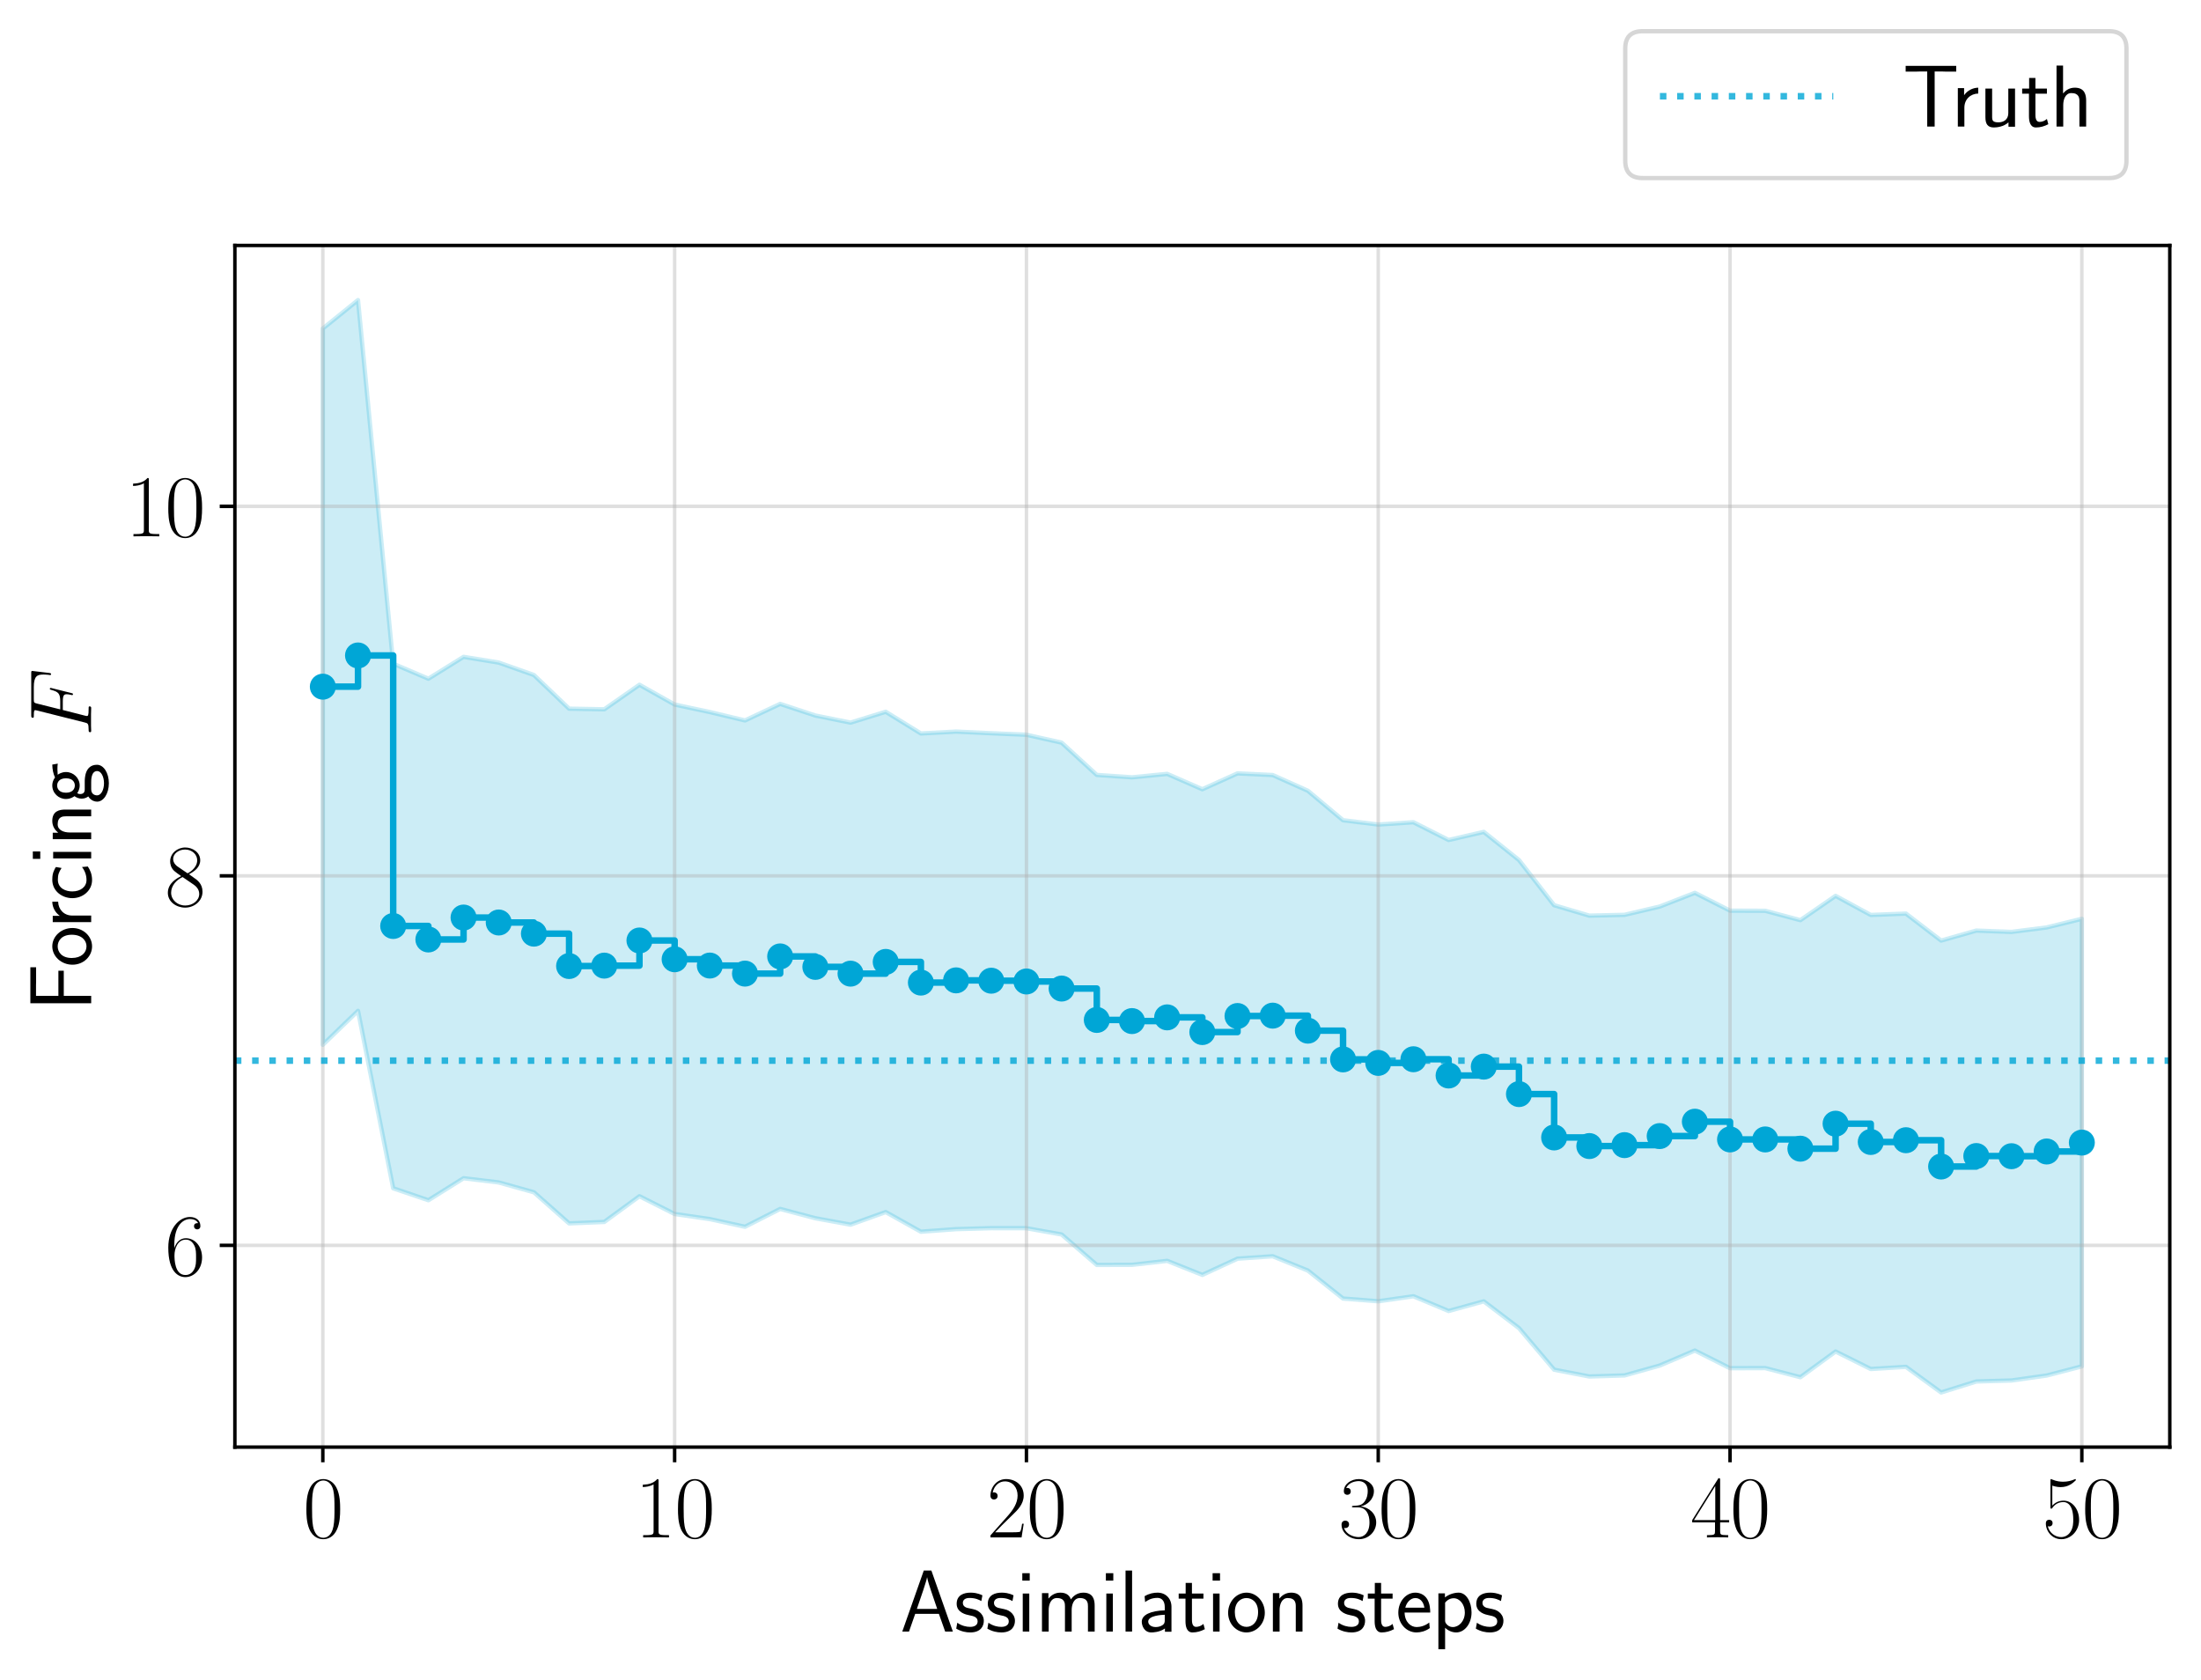 <?xml version="1.0" encoding="utf-8" standalone="no"?>
<!DOCTYPE svg PUBLIC "-//W3C//DTD SVG 1.1//EN"
  "http://www.w3.org/Graphics/SVG/1.1/DTD/svg11.dtd">
<svg xmlns:xlink="http://www.w3.org/1999/xlink" width="507.789pt" height="387.445pt" viewBox="0 0 507.789 387.445" xmlns="http://www.w3.org/2000/svg" version="1.1">
 <defs>
  <style type="text/css">*{stroke-linejoin: round; stroke-linecap: butt}</style>
 </defs>
 <g id="figure_1">
  <g id="patch_1">
   <path d="M 0 387.445 
L 507.789 387.445 
L 507.789 0 
L 0 0 
z
" style="fill: #ffffff"/>
  </g>
  <g id="axes_1">
   <g id="patch_2">
    <path d="M 54.189 333.82 
L 500.589 333.82 
L 500.589 56.62 
L 54.189 56.62 
z
" style="fill: #ffffff"/>
   </g>
   <g id="PolyCollection_1">
    <defs>
     <path id="md2ff928751" d="M 74.48 -311.661 
L 74.48 -146.428 
L 82.596 -154.258 
L 90.712 -113.334 
L 98.829 -110.572 
L 106.945 -115.648 
L 115.062 -114.677 
L 123.178 -112.409 
L 131.294 -105.229 
L 139.411 -105.563 
L 147.527 -111.494 
L 155.643 -107.4 
L 163.76 -106.226 
L 171.876 -104.451 
L 179.992 -108.565 
L 188.109 -106.42 
L 196.225 -104.935 
L 204.342 -107.846 
L 212.458 -103.312 
L 220.574 -103.905 
L 228.691 -104.132 
L 236.807 -104.12 
L 244.923 -102.674 
L 253.04 -95.645 
L 261.156 -95.67 
L 269.272 -96.589 
L 277.389 -93.348 
L 285.505 -97.093 
L 293.622 -97.651 
L 301.738 -94.349 
L 309.854 -87.894 
L 317.971 -87.266 
L 326.087 -88.421 
L 334.203 -85.019 
L 342.32 -87.251 
L 350.436 -81.071 
L 358.552 -71.482 
L 366.669 -69.913 
L 374.785 -70.156 
L 382.902 -72.432 
L 391.018 -75.896 
L 399.134 -71.824 
L 407.251 -71.852 
L 415.367 -69.746 
L 423.483 -75.673 
L 431.6 -71.642 
L 439.716 -72.138 
L 447.832 -66.225 
L 455.949 -68.761 
L 464.065 -68.992 
L 472.182 -70.134 
L 480.298 -72.251 
L 480.298 -175.492 
L 480.298 -175.492 
L 472.182 -173.502 
L 464.065 -172.468 
L 455.949 -172.777 
L 447.832 -170.474 
L 439.716 -176.701 
L 431.6 -176.383 
L 423.483 -180.787 
L 415.367 -175.184 
L 407.251 -177.343 
L 399.134 -177.375 
L 391.018 -181.485 
L 382.902 -178.316 
L 374.785 -176.412 
L 366.669 -176.226 
L 358.552 -178.632 
L 350.436 -189.052 
L 342.32 -195.544 
L 334.203 -193.674 
L 326.087 -197.771 
L 317.971 -197.24 
L 309.854 -198.232 
L 301.738 -205.031 
L 293.622 -208.661 
L 285.505 -209.048 
L 277.389 -205.386 
L 269.272 -208.928 
L 261.156 -208.131 
L 253.04 -208.685 
L 244.923 -216.133 
L 236.807 -217.952 
L 228.691 -218.3 
L 220.574 -218.68 
L 212.458 -218.248 
L 204.342 -223.254 
L 196.225 -220.753 
L 188.109 -222.39 
L 179.992 -225.071 
L 171.876 -221.255 
L 163.76 -223.192 
L 155.643 -224.921 
L 147.527 -229.486 
L 139.411 -223.823 
L 131.294 -223.972 
L 123.178 -231.735 
L 115.062 -234.604 
L 106.945 -235.923 
L 98.829 -230.881 
L 90.712 -234.341 
L 82.596 -318.225 
L 74.48 -311.661 
z
" style="stroke: #00a6d6; stroke-opacity: 0.2"/>
    </defs>
    <g clip-path="url(#p786feaf100)">
     <use xlink:href="#md2ff928751" x="0" y="387.445" style="fill: #00a6d6; fill-opacity: 0.2; stroke: #00a6d6; stroke-opacity: 0.2"/>
    </g>
   </g>
   <g id="matplotlib.axis_1">
    <g id="xtick_1">
     <g id="line2d_1">
      <path d="M 74.48 333.82 
L 74.48 56.62 
" clip-path="url(#p786feaf100)" style="fill: none; stroke: #b0b0b0; stroke-opacity: 0.4; stroke-width: 0.8; stroke-linecap: square"/>
     </g>
     <g id="line2d_2">
      <defs>
       <path id="me4caba9365" d="M 0 0 
L 0 3.5 
" style="stroke: #000000; stroke-width: 0.8"/>
      </defs>
      <g>
       <use xlink:href="#me4caba9365" x="74.48" y="333.82" style="stroke: #000000; stroke-width: 0.8"/>
      </g>
     </g>
     <g id="text_1">
      <!-- $\mathdefault{0}$ -->
      <g transform="translate(69.911 354.657) scale(0.2 -0.2)">
       <defs>
        <path id="CMR17-30" d="M 2688 2038 
C 2688 2430 2682 3099 2413 3613 
C 2176 4063 1798 4224 1466 4224 
C 1158 4224 768 4082 525 3620 
C 269 3137 243 2539 243 2038 
C 243 1671 250 1112 448 623 
C 723 -39 1216 -128 1466 -128 
C 1760 -128 2208 -7 2470 604 
C 2662 1048 2688 1568 2688 2038 
z
M 1466 -26 
C 1056 -26 813 328 723 816 
C 653 1196 653 1749 653 2109 
C 653 2604 653 3015 736 3407 
C 858 3954 1216 4121 1466 4121 
C 1728 4121 2067 3947 2189 3420 
C 2272 3054 2278 2623 2278 2109 
C 2278 1691 2278 1176 2202 797 
C 2067 96 1690 -26 1466 -26 
z
" transform="scale(0.016)"/>
       </defs>
       <use xlink:href="#CMR17-30" transform="scale(0.996)"/>
      </g>
     </g>
    </g>
    <g id="xtick_2">
     <g id="line2d_3">
      <path d="M 155.643 333.82 
L 155.643 56.62 
" clip-path="url(#p786feaf100)" style="fill: none; stroke: #b0b0b0; stroke-opacity: 0.4; stroke-width: 0.8; stroke-linecap: square"/>
     </g>
     <g id="line2d_4">
      <g>
       <use xlink:href="#me4caba9365" x="155.643" y="333.82" style="stroke: #000000; stroke-width: 0.8"/>
      </g>
     </g>
     <g id="text_2">
      <!-- $\mathdefault{10}$ -->
      <g transform="translate(146.505 354.657) scale(0.2 -0.2)">
       <defs>
        <path id="CMR17-31" d="M 1702 4083 
C 1702 4217 1696 4224 1606 4224 
C 1357 3927 979 3833 621 3820 
C 602 3820 570 3820 563 3808 
C 557 3795 557 3782 557 3648 
C 755 3648 1088 3686 1344 3839 
L 1344 467 
C 1344 243 1331 166 781 166 
L 589 166 
L 589 0 
C 896 6 1216 12 1523 12 
C 1830 12 2150 6 2458 0 
L 2458 166 
L 2266 166 
C 1715 166 1702 236 1702 467 
L 1702 4083 
z
" transform="scale(0.016)"/>
       </defs>
       <use xlink:href="#CMR17-31" transform="scale(0.996)"/>
       <use xlink:href="#CMR17-30" transform="translate(45.69 0) scale(0.996)"/>
      </g>
     </g>
    </g>
    <g id="xtick_3">
     <g id="line2d_5">
      <path d="M 236.807 333.82 
L 236.807 56.62 
" clip-path="url(#p786feaf100)" style="fill: none; stroke: #b0b0b0; stroke-opacity: 0.4; stroke-width: 0.8; stroke-linecap: square"/>
     </g>
     <g id="line2d_6">
      <g>
       <use xlink:href="#me4caba9365" x="236.807" y="333.82" style="stroke: #000000; stroke-width: 0.8"/>
      </g>
     </g>
     <g id="text_3">
      <!-- $\mathdefault{20}$ -->
      <g transform="translate(227.669 354.657) scale(0.2 -0.2)">
       <defs>
        <path id="CMR17-32" d="M 2669 990 
L 2554 990 
C 2490 537 2438 460 2413 422 
C 2381 371 1920 371 1830 371 
L 602 371 
C 832 620 1280 1073 1824 1596 
C 2214 1966 2669 2400 2669 3033 
C 2669 3788 2067 4224 1395 4224 
C 691 4224 262 3603 262 3027 
C 262 2777 448 2745 525 2745 
C 589 2745 781 2783 781 3007 
C 781 3206 614 3264 525 3264 
C 486 3264 448 3257 422 3244 
C 544 3788 915 4057 1306 4057 
C 1862 4057 2227 3616 2227 3033 
C 2227 2477 1901 1998 1536 1583 
L 262 147 
L 262 0 
L 2515 0 
L 2669 990 
z
" transform="scale(0.016)"/>
       </defs>
       <use xlink:href="#CMR17-32" transform="scale(0.996)"/>
       <use xlink:href="#CMR17-30" transform="translate(45.69 0) scale(0.996)"/>
      </g>
     </g>
    </g>
    <g id="xtick_4">
     <g id="line2d_7">
      <path d="M 317.971 333.82 
L 317.971 56.62 
" clip-path="url(#p786feaf100)" style="fill: none; stroke: #b0b0b0; stroke-opacity: 0.4; stroke-width: 0.8; stroke-linecap: square"/>
     </g>
     <g id="line2d_8">
      <g>
       <use xlink:href="#me4caba9365" x="317.971" y="333.82" style="stroke: #000000; stroke-width: 0.8"/>
      </g>
     </g>
     <g id="text_4">
      <!-- $\mathdefault{30}$ -->
      <g transform="translate(308.833 354.657) scale(0.2 -0.2)">
       <defs>
        <path id="CMR17-33" d="M 1414 2176 
C 1984 2176 2234 1673 2234 1094 
C 2234 322 1824 25 1453 25 
C 1114 25 563 193 390 691 
C 422 678 454 678 486 678 
C 640 678 755 780 755 947 
C 755 1132 614 1216 486 1216 
C 378 1216 211 1164 211 927 
C 211 335 787 -128 1466 -128 
C 2176 -128 2720 432 2720 1087 
C 2720 1718 2208 2176 1600 2246 
C 2086 2347 2554 2776 2554 3353 
C 2554 3856 2048 4224 1472 4224 
C 890 4224 378 3862 378 3347 
C 378 3123 544 3084 627 3084 
C 762 3084 877 3167 877 3334 
C 877 3500 762 3584 627 3584 
C 602 3584 570 3584 544 3571 
C 730 3999 1235 4076 1459 4076 
C 1683 4076 2106 3966 2106 3347 
C 2106 3167 2080 2851 1862 2574 
C 1670 2329 1453 2316 1242 2297 
C 1210 2297 1062 2284 1037 2284 
C 992 2278 966 2272 966 2227 
C 966 2182 973 2176 1101 2176 
L 1414 2176 
z
" transform="scale(0.016)"/>
       </defs>
       <use xlink:href="#CMR17-33" transform="scale(0.996)"/>
       <use xlink:href="#CMR17-30" transform="translate(45.69 0) scale(0.996)"/>
      </g>
     </g>
    </g>
    <g id="xtick_5">
     <g id="line2d_9">
      <path d="M 399.134 333.82 
L 399.134 56.62 
" clip-path="url(#p786feaf100)" style="fill: none; stroke: #b0b0b0; stroke-opacity: 0.4; stroke-width: 0.8; stroke-linecap: square"/>
     </g>
     <g id="line2d_10">
      <g>
       <use xlink:href="#me4caba9365" x="399.134" y="333.82" style="stroke: #000000; stroke-width: 0.8"/>
      </g>
     </g>
     <g id="text_5">
      <!-- $\mathdefault{40}$ -->
      <g transform="translate(389.996 354.657) scale(0.2 -0.2)">
       <defs>
        <path id="CMR17-34" d="M 2150 4147 
C 2150 4281 2144 4288 2029 4288 
L 128 1254 
L 128 1088 
L 1779 1088 
L 1779 460 
C 1779 230 1766 166 1318 166 
L 1197 166 
L 1197 0 
C 1402 12 1747 12 1965 12 
C 2182 12 2528 12 2733 0 
L 2733 166 
L 2611 166 
C 2163 166 2150 230 2150 460 
L 2150 1088 
L 2803 1088 
L 2803 1254 
L 2150 1254 
L 2150 4147 
z
M 1798 3723 
L 1798 1254 
L 256 1254 
L 1798 3723 
z
" transform="scale(0.016)"/>
       </defs>
       <use xlink:href="#CMR17-34" transform="scale(0.996)"/>
       <use xlink:href="#CMR17-30" transform="translate(45.69 0) scale(0.996)"/>
      </g>
     </g>
    </g>
    <g id="xtick_6">
     <g id="line2d_11">
      <path d="M 480.298 333.82 
L 480.298 56.62 
" clip-path="url(#p786feaf100)" style="fill: none; stroke: #b0b0b0; stroke-opacity: 0.4; stroke-width: 0.8; stroke-linecap: square"/>
     </g>
     <g id="line2d_12">
      <g>
       <use xlink:href="#me4caba9365" x="480.298" y="333.82" style="stroke: #000000; stroke-width: 0.8"/>
      </g>
     </g>
     <g id="text_6">
      <!-- $\mathdefault{50}$ -->
      <g transform="translate(471.16 354.657) scale(0.2 -0.2)">
       <defs>
        <path id="CMR17-35" d="M 730 3750 
C 794 3724 1056 3641 1325 3641 
C 1920 3641 2246 3961 2432 4140 
C 2432 4191 2432 4224 2394 4224 
C 2387 4224 2374 4224 2323 4198 
C 2099 4102 1837 4032 1517 4032 
C 1325 4032 1037 4055 723 4191 
C 653 4224 640 4224 634 4224 
C 602 4224 595 4217 595 4090 
L 595 2231 
C 595 2113 595 2080 659 2080 
C 691 2080 704 2093 736 2139 
C 941 2435 1222 2560 1542 2560 
C 1766 2560 2246 2415 2246 1293 
C 2246 1087 2246 716 2054 422 
C 1894 159 1645 25 1370 25 
C 947 25 518 319 403 812 
C 429 806 480 793 506 793 
C 589 793 749 838 749 1036 
C 749 1209 627 1280 506 1280 
C 358 1280 262 1190 262 1011 
C 262 454 704 -128 1382 -128 
C 2042 -128 2669 441 2669 1267 
C 2669 2054 2170 2662 1549 2662 
C 1222 2662 947 2540 730 2304 
L 730 3750 
z
" transform="scale(0.016)"/>
       </defs>
       <use xlink:href="#CMR17-35" transform="scale(0.996)"/>
       <use xlink:href="#CMR17-30" transform="translate(45.69 0) scale(0.996)"/>
      </g>
     </g>
    </g>
    <g id="text_7">
     <!-- Assimilation steps -->
     <g transform="translate(207.636 376.369) scale(0.2 -0.2)">
      <defs>
       <path id="CMSS17-41" d="M 2272 4416 
L 1722 4416 
L 166 0 
L 653 0 
L 1101 1280 
L 2816 1280 
L 3270 0 
L 3827 0 
L 2272 4416 
z
M 2694 1638 
L 1222 1638 
C 1530 2530 1914 3638 1958 3924 
L 1965 3924 
C 2010 3663 2138 3281 2246 2956 
L 2694 1638 
z
" transform="scale(0.016)"/>
       <path id="CMSS17-73" d="M 2061 2623 
C 1683 2803 1389 2816 1197 2816 
C 742 2816 198 2655 198 2009 
C 198 1363 902 1222 1094 1183 
C 1389 1126 1715 1062 1715 742 
C 1715 339 1254 339 1171 339 
C 915 339 563 409 243 639 
L 166 211 
C 531 0 883 -64 1178 -64 
C 1965 -64 2163 416 2163 780 
C 2163 1094 1984 1305 1862 1401 
C 1651 1567 1574 1587 1050 1695 
C 960 1708 646 1779 646 2067 
C 646 2431 1050 2431 1139 2431 
C 1555 2431 1811 2303 1984 2207 
L 2061 2623 
z
" transform="scale(0.016)"/>
       <path id="CMSS17-69" d="M 979 4224 
L 442 4224 
L 442 3686 
L 979 3686 
L 979 4224 
z
M 947 2752 
L 474 2752 
L 474 0 
L 947 0 
L 947 2752 
z
" transform="scale(0.016)"/>
       <path id="CMSS17-6d" d="M 4288 1878 
C 4288 2309 4179 2816 3462 2816 
C 2982 2816 2694 2515 2566 2328 
C 2451 2668 2182 2816 1798 2816 
C 1363 2816 1088 2566 941 2386 
L 941 2783 
L 474 2783 
L 474 0 
L 960 0 
L 960 1556 
C 960 1936 1101 2425 1555 2425 
C 2138 2425 2138 2013 2138 1826 
L 2138 0 
L 2624 0 
L 2624 1556 
C 2624 1936 2765 2425 3219 2425 
C 3802 2425 3802 2013 3802 1826 
L 3802 0 
L 4288 0 
L 4288 1878 
z
" transform="scale(0.016)"/>
       <path id="CMSS17-6c" d="M 947 4416 
L 474 4416 
L 474 0 
L 947 0 
L 947 4416 
z
" transform="scale(0.016)"/>
       <path id="CMSS17-61" d="M 2406 1789 
C 2406 2399 1978 2816 1402 2816 
C 1120 2816 813 2764 461 2559 
L 499 2133 
C 659 2250 934 2438 1395 2438 
C 1722 2438 1920 2185 1920 1782 
L 1920 1536 
C 896 1504 256 1209 256 711 
C 256 452 416 -64 947 -64 
C 1043 -64 1562 -52 1933 224 
L 1933 -13 
L 2406 -13 
L 2406 1789 
z
M 1920 824 
C 1920 711 1920 559 1728 446 
C 1562 339 1350 326 1261 326 
C 941 326 723 503 723 723 
C 723 1165 1722 1209 1920 1216 
L 1920 824 
z
" transform="scale(0.016)"/>
       <path id="CMSS17-74" d="M 1069 2380 
L 1901 2380 
L 1901 2752 
L 1069 2752 
L 1069 3520 
L 614 3520 
L 614 2752 
L 109 2752 
L 109 2380 
L 602 2380 
L 602 751 
C 602 384 685 -64 1107 -64 
C 1427 -64 1722 25 2003 172 
L 1901 551 
C 1747 416 1562 339 1363 339 
C 1082 339 1069 699 1069 860 
L 1069 2380 
z
" transform="scale(0.016)"/>
       <path id="CMSS17-6f" d="M 2829 1356 
C 2829 2175 2221 2816 1504 2816 
C 768 2816 173 2156 173 1356 
C 173 544 787 -64 1498 -64 
C 2227 -64 2829 563 2829 1356 
z
M 1504 339 
C 1050 339 659 710 659 1407 
C 659 2150 1114 2425 1498 2425 
C 1914 2425 2342 2124 2342 1407 
C 2342 684 1926 339 1504 339 
z
" transform="scale(0.016)"/>
       <path id="CMSS17-6e" d="M 2618 1878 
C 2618 2283 2522 2816 1798 2816 
C 1389 2816 1120 2604 941 2386 
L 941 2783 
L 474 2783 
L 474 0 
L 960 0 
L 960 1556 
C 960 1962 1114 2425 1549 2425 
C 2112 2425 2131 2045 2131 1826 
L 2131 0 
L 2618 0 
L 2618 1878 
z
" transform="scale(0.016)"/>
       <path id="CMSS17-65" d="M 2502 1375 
C 2502 1587 2490 2001 2285 2347 
C 2061 2713 1696 2816 1421 2816 
C 755 2816 192 2184 192 1363 
C 192 579 774 -64 1510 -64 
C 1798 -64 2150 19 2470 249 
C 2470 275 2458 414 2451 421 
C 2451 433 2432 629 2432 655 
C 2125 408 1773 326 1517 326 
C 1107 326 666 667 646 1375 
L 2502 1375 
z
M 698 1728 
C 781 2086 1062 2425 1421 2425 
C 1517 2425 1965 2412 2080 1728 
L 698 1728 
z
" transform="scale(0.016)"/>
       <path id="CMSS17-70" d="M 966 275 
C 1178 70 1466 -64 1773 -64 
C 2368 -64 2880 553 2880 1382 
C 2880 2147 2496 2816 1946 2816 
C 1626 2816 1242 2700 954 2470 
L 954 2764 
L 480 2764 
L 480 -1280 
L 966 -1280 
L 966 275 
z
M 966 2088 
C 1018 2166 1235 2412 1587 2412 
C 2035 2412 2394 1946 2394 1382 
C 2394 741 1958 326 1530 326 
C 1402 326 1267 358 1139 468 
C 966 624 966 721 966 812 
L 966 2088 
z
" transform="scale(0.016)"/>
      </defs>
      <use xlink:href="#CMSS17-41" transform="scale(0.996)"/>
      <use xlink:href="#CMSS17-73" transform="translate(62.218 0) scale(0.996)"/>
      <use xlink:href="#CMSS17-73" transform="translate(98.131 0) scale(0.996)"/>
      <use xlink:href="#CMSS17-69" transform="translate(134.045 0) scale(0.996)"/>
      <use xlink:href="#CMSS17-6d" transform="translate(156.226 0) scale(0.996)"/>
      <use xlink:href="#CMSS17-69" transform="translate(230.455 0) scale(0.996)"/>
      <use xlink:href="#CMSS17-6c" transform="translate(252.636 0) scale(0.996)"/>
      <use xlink:href="#CMSS17-61" transform="translate(274.816 0) scale(0.996)"/>
      <use xlink:href="#CMSS17-74" transform="translate(319.738 0) scale(0.996)"/>
      <use xlink:href="#CMSS17-69" transform="translate(353.57 0) scale(0.996)"/>
      <use xlink:href="#CMSS17-6f" transform="translate(375.751 0) scale(0.996)"/>
      <use xlink:href="#CMSS17-6e" transform="translate(422.594 0) scale(0.996)"/>
      <use xlink:href="#CMSS17-73" transform="translate(502.028 0) scale(0.996)"/>
      <use xlink:href="#CMSS17-74" transform="translate(537.942 0) scale(0.996)"/>
      <use xlink:href="#CMSS17-65" transform="translate(571.773 0) scale(0.996)"/>
      <use xlink:href="#CMSS17-70" transform="translate(613.412 0) scale(0.996)"/>
      <use xlink:href="#CMSS17-73" transform="translate(661.617 0) scale(0.996)"/>
     </g>
    </g>
   </g>
   <g id="matplotlib.axis_2">
    <g id="ytick_1">
     <g id="line2d_13">
      <path d="M 54.189 287.282 
L 500.589 287.282 
" clip-path="url(#p786feaf100)" style="fill: none; stroke: #b0b0b0; stroke-opacity: 0.4; stroke-width: 0.8; stroke-linecap: square"/>
     </g>
     <g id="line2d_14">
      <defs>
       <path id="mb8478ca275" d="M 0 0 
L -3.5 0 
" style="stroke: #000000; stroke-width: 0.8"/>
      </defs>
      <g>
       <use xlink:href="#mb8478ca275" x="54.189" y="287.282" style="stroke: #000000; stroke-width: 0.8"/>
      </g>
     </g>
     <g id="text_8">
      <!-- $\mathdefault{6}$ -->
      <g transform="translate(38.051 294.201) scale(0.2 -0.2)">
       <defs>
        <path id="CMR17-36" d="M 678 2198 
C 678 3712 1395 4076 1811 4076 
C 1946 4076 2272 4049 2400 3782 
C 2298 3782 2106 3782 2106 3558 
C 2106 3385 2246 3328 2336 3328 
C 2394 3328 2566 3353 2566 3571 
C 2566 3987 2246 4224 1805 4224 
C 1043 4224 243 3411 243 2011 
C 243 257 966 -128 1478 -128 
C 2099 -128 2688 431 2688 1295 
C 2688 2101 2170 2688 1517 2688 
C 1126 2688 838 2430 678 1979 
L 678 2198 
z
M 1478 25 
C 691 25 691 1212 691 1450 
C 691 1914 909 2585 1504 2585 
C 1613 2585 1926 2585 2138 2140 
C 2253 1889 2253 1624 2253 1302 
C 2253 954 2253 696 2118 438 
C 1978 173 1773 25 1478 25 
z
" transform="scale(0.016)"/>
       </defs>
       <use xlink:href="#CMR17-36" transform="scale(0.996)"/>
      </g>
     </g>
    </g>
    <g id="ytick_2">
     <g id="line2d_15">
      <path d="M 54.189 202.044 
L 500.589 202.044 
" clip-path="url(#p786feaf100)" style="fill: none; stroke: #b0b0b0; stroke-opacity: 0.4; stroke-width: 0.8; stroke-linecap: square"/>
     </g>
     <g id="line2d_16">
      <g>
       <use xlink:href="#mb8478ca275" x="54.189" y="202.044" style="stroke: #000000; stroke-width: 0.8"/>
      </g>
     </g>
     <g id="text_9">
      <!-- $\mathdefault{8}$ -->
      <g transform="translate(38.051 208.962) scale(0.2 -0.2)">
       <defs>
        <path id="CMR17-38" d="M 1741 2289 
C 2144 2494 2554 2803 2554 3298 
C 2554 3884 1990 4224 1472 4224 
C 890 4224 378 3800 378 3215 
C 378 3054 416 2777 666 2533 
C 730 2469 998 2276 1171 2154 
C 883 2006 211 1652 211 945 
C 211 282 838 -128 1459 -128 
C 2144 -128 2720 366 2720 1022 
C 2720 1607 2330 1877 2074 2051 
L 1741 2289 
z
M 902 2855 
C 851 2887 595 3086 595 3388 
C 595 3781 998 4076 1459 4076 
C 1965 4076 2336 3716 2336 3298 
C 2336 2700 1670 2359 1638 2359 
C 1632 2359 1626 2359 1574 2398 
L 902 2855 
z
M 2080 1536 
C 2176 1466 2483 1253 2483 861 
C 2483 385 2010 25 1472 25 
C 890 25 448 443 448 951 
C 448 1459 838 1884 1280 2083 
L 2080 1536 
z
" transform="scale(0.016)"/>
       </defs>
       <use xlink:href="#CMR17-38" transform="scale(0.996)"/>
      </g>
     </g>
    </g>
    <g id="ytick_3">
     <g id="line2d_17">
      <path d="M 54.189 116.805 
L 500.589 116.805 
" clip-path="url(#p786feaf100)" style="fill: none; stroke: #b0b0b0; stroke-opacity: 0.4; stroke-width: 0.8; stroke-linecap: square"/>
     </g>
     <g id="line2d_18">
      <g>
       <use xlink:href="#mb8478ca275" x="54.189" y="116.805" style="stroke: #000000; stroke-width: 0.8"/>
      </g>
     </g>
     <g id="text_10">
      <!-- $\mathdefault{10}$ -->
      <g transform="translate(28.913 123.724) scale(0.2 -0.2)">
       <use xlink:href="#CMR17-31" transform="scale(0.996)"/>
       <use xlink:href="#CMR17-30" transform="translate(45.69 0) scale(0.996)"/>
      </g>
     </g>
    </g>
    <g id="text_11">
     <!-- Forcing $F$ -->
     <g transform="translate(21.037 233.228) rotate(-90) scale(0.2 -0.2)">
      <defs>
       <path id="CMSS17-46" d="M 2918 1984 
L 2918 2374 
L 1101 2374 
L 1101 3993 
L 1882 3993 
C 1958 3993 2035 3987 2112 3987 
L 3168 3987 
L 3168 4403 
L 563 4403 
L 563 0 
L 1101 0 
L 1101 1984 
L 2918 1984 
z
" transform="scale(0.016)"/>
       <path id="CMSS17-72" d="M 954 1369 
C 954 1974 1395 2379 1958 2392 
L 1958 2816 
C 1549 2809 1165 2604 934 2270 
L 934 2783 
L 480 2783 
L 480 0 
L 954 0 
L 954 1369 
z
" transform="scale(0.016)"/>
       <path id="CMSS17-63" d="M 2464 2540 
C 2464 2585 2170 2713 2093 2739 
C 1882 2816 1613 2816 1542 2816 
C 710 2816 211 2092 211 1363 
C 211 595 768 -64 1517 -64 
C 1946 -64 2253 76 2502 243 
L 2464 665 
C 2189 454 1869 339 1523 339 
C 1024 339 698 774 698 1369 
C 698 1830 909 2412 1549 2412 
C 1901 2412 2099 2342 2394 2143 
L 2464 2540 
z
" transform="scale(0.016)"/>
       <path id="CMSS17-67" d="M 2848 2816 
C 2483 2809 2170 2739 1914 2617 
C 1702 2783 1485 2816 1338 2816 
C 781 2816 358 2356 358 1824 
C 358 1481 550 1222 563 1209 
C 448 1049 384 876 384 684 
C 384 460 474 300 544 211 
C 211 6 166 -308 166 -429 
C 166 -896 749 -1280 1498 -1280 
C 2253 -1280 2835 -896 2835 -423 
C 2835 460 1856 467 1587 467 
L 1069 467 
C 973 467 717 467 717 793 
C 717 921 774 1004 781 1011 
C 877 940 1075 832 1338 832 
C 1869 832 2310 1279 2310 1824 
C 2310 2128 2170 2349 2112 2425 
L 2131 2425 
C 2150 2425 2419 2444 2515 2444 
C 2720 2444 2739 2438 2918 2419 
L 2848 2816 
z
M 1338 1184 
C 1120 1184 813 1317 813 1824 
C 813 2375 1165 2463 1331 2463 
C 1549 2463 1856 2330 1856 1824 
C 1856 1272 1504 1184 1338 1184 
z
M 1581 0 
C 1734 0 2381 0 2381 -436 
C 2381 -711 1984 -928 1504 -928 
C 1018 -928 621 -717 621 -429 
C 621 -397 621 0 1062 0 
L 1581 0 
z
" transform="scale(0.016)"/>
       <path id="CMMI12-46" d="M 1901 2054 
L 2515 2054 
C 3002 2054 3040 1947 3040 1764 
C 3040 1683 3027 1595 2995 1456 
C 2982 1431 2976 1399 2976 1387 
C 2976 1343 3002 1318 3046 1318 
C 3098 1318 3104 1343 3130 1444 
L 3501 2929 
C 3501 2955 3482 2993 3437 2993 
C 3379 2993 3373 2968 3347 2858 
C 3213 2375 3085 2240 2528 2240 
L 1946 2240 
L 2362 3908 
C 2419 4134 2432 4153 2694 4153 
L 3552 4153 
C 4352 4153 4467 3915 4467 3457 
C 4467 3419 4467 3277 4448 3109 
C 4442 3084 4429 3000 4429 2974 
C 4429 2922 4461 2903 4499 2903 
C 4544 2903 4570 2929 4582 3045 
L 4717 4172 
C 4717 4191 4730 4255 4730 4268 
C 4730 4339 4672 4339 4557 4339 
L 1523 4339 
C 1402 4339 1338 4339 1338 4223 
C 1338 4153 1382 4153 1491 4153 
C 1888 4153 1888 4108 1888 4037 
C 1888 4005 1882 3979 1862 3908 
L 998 468 
C 941 248 928 185 480 185 
C 358 185 294 185 294 70 
C 294 0 352 0 390 0 
C 512 0 640 12 762 12 
L 1594 12 
C 1734 12 1888 0 2029 0 
C 2086 0 2163 0 2163 115 
C 2163 185 2125 185 1984 185 
C 1478 185 1466 229 1466 324 
C 1466 355 1478 405 1491 449 
L 1901 2054 
z
" transform="scale(0.016)"/>
      </defs>
      <use xlink:href="#CMSS17-46" transform="scale(0.996)"/>
      <use xlink:href="#CMSS17-6f" transform="translate(50.687 0) scale(0.996)"/>
      <use xlink:href="#CMSS17-72" transform="translate(94.928 0) scale(0.996)"/>
      <use xlink:href="#CMSS17-63" transform="translate(126.838 0) scale(0.996)"/>
      <use xlink:href="#CMSS17-69" transform="translate(168.477 0) scale(0.996)"/>
      <use xlink:href="#CMSS17-6e" transform="translate(190.658 0) scale(0.996)"/>
      <use xlink:href="#CMSS17-67" transform="translate(238.863 0) scale(0.996)"/>
      <use xlink:href="#CMMI12-46" transform="translate(316.935 0) scale(0.996)"/>
     </g>
    </g>
   </g>
   <g id="line2d_19">
    <path d="M 74.48 158.401 
L 82.596 158.401 
L 82.596 151.203 
L 90.712 151.203 
L 90.712 213.607 
L 98.829 213.607 
L 98.829 216.719 
L 106.945 216.719 
L 106.945 211.66 
L 115.062 211.66 
L 115.062 212.804 
L 123.178 212.804 
L 123.178 215.373 
L 131.294 215.373 
L 131.294 222.844 
L 139.411 222.844 
L 139.411 222.752 
L 147.527 222.752 
L 147.527 216.955 
L 155.643 216.955 
L 155.643 221.285 
L 163.76 221.285 
L 163.76 222.736 
L 171.876 222.736 
L 171.876 224.592 
L 179.992 224.592 
L 179.992 220.627 
L 188.109 220.627 
L 188.109 223.04 
L 196.225 223.04 
L 196.225 224.601 
L 204.342 224.601 
L 204.342 221.895 
L 212.458 221.895 
L 212.458 226.665 
L 220.574 226.665 
L 220.574 226.152 
L 228.691 226.152 
L 228.691 226.229 
L 236.807 226.229 
L 236.807 226.409 
L 244.923 226.409 
L 244.923 228.041 
L 253.04 228.041 
L 253.04 235.28 
L 261.156 235.28 
L 261.156 235.544 
L 269.272 235.544 
L 269.272 234.687 
L 277.389 234.687 
L 277.389 238.078 
L 285.505 238.078 
L 285.505 234.374 
L 293.622 234.374 
L 293.622 234.289 
L 301.738 234.289 
L 301.738 237.755 
L 309.854 237.755 
L 309.854 244.382 
L 317.971 244.382 
L 317.971 245.192 
L 326.087 245.192 
L 326.087 244.349 
L 334.203 244.349 
L 334.203 248.099 
L 342.32 248.099 
L 342.32 246.047 
L 350.436 246.047 
L 350.436 252.383 
L 358.552 252.383 
L 358.552 262.388 
L 366.669 262.388 
L 366.669 264.375 
L 374.785 264.375 
L 374.785 264.161 
L 382.902 264.161 
L 382.902 262.071 
L 391.018 262.071 
L 391.018 258.754 
L 399.134 258.754 
L 399.134 262.845 
L 407.251 262.845 
L 407.251 262.847 
L 415.367 262.847 
L 415.367 264.98 
L 423.483 264.98 
L 423.483 259.215 
L 431.6 259.215 
L 431.6 263.432 
L 439.716 263.432 
L 439.716 263.026 
L 447.832 263.026 
L 447.832 269.095 
L 455.949 269.095 
L 455.949 266.676 
L 464.065 266.676 
L 464.065 266.715 
L 472.182 266.715 
L 472.182 265.627 
L 480.298 265.627 
L 480.298 263.574 
" clip-path="url(#p786feaf100)" style="fill: none; stroke: #00a6d6; stroke-width: 1.5; stroke-linecap: square"/>
    <defs>
     <path id="m266e66e1cf" d="M 0 2.5 
C 0.663 2.5 1.299 2.237 1.768 1.768 
C 2.237 1.299 2.5 0.663 2.5 0 
C 2.5 -0.663 2.237 -1.299 1.768 -1.768 
C 1.299 -2.237 0.663 -2.5 0 -2.5 
C -0.663 -2.5 -1.299 -2.237 -1.768 -1.768 
C -2.237 -1.299 -2.5 -0.663 -2.5 0 
C -2.5 0.663 -2.237 1.299 -1.768 1.768 
C -1.299 2.237 -0.663 2.5 0 2.5 
z
" style="stroke: #00a6d6"/>
    </defs>
    <g clip-path="url(#p786feaf100)">
     <use xlink:href="#m266e66e1cf" x="74.48" y="158.401" style="fill: #00a6d6; stroke: #00a6d6"/>
     <use xlink:href="#m266e66e1cf" x="82.596" y="151.203" style="fill: #00a6d6; stroke: #00a6d6"/>
     <use xlink:href="#m266e66e1cf" x="90.712" y="213.607" style="fill: #00a6d6; stroke: #00a6d6"/>
     <use xlink:href="#m266e66e1cf" x="98.829" y="216.719" style="fill: #00a6d6; stroke: #00a6d6"/>
     <use xlink:href="#m266e66e1cf" x="106.945" y="211.66" style="fill: #00a6d6; stroke: #00a6d6"/>
     <use xlink:href="#m266e66e1cf" x="115.062" y="212.804" style="fill: #00a6d6; stroke: #00a6d6"/>
     <use xlink:href="#m266e66e1cf" x="123.178" y="215.373" style="fill: #00a6d6; stroke: #00a6d6"/>
     <use xlink:href="#m266e66e1cf" x="131.294" y="222.844" style="fill: #00a6d6; stroke: #00a6d6"/>
     <use xlink:href="#m266e66e1cf" x="139.411" y="222.752" style="fill: #00a6d6; stroke: #00a6d6"/>
     <use xlink:href="#m266e66e1cf" x="147.527" y="216.955" style="fill: #00a6d6; stroke: #00a6d6"/>
     <use xlink:href="#m266e66e1cf" x="155.643" y="221.285" style="fill: #00a6d6; stroke: #00a6d6"/>
     <use xlink:href="#m266e66e1cf" x="163.76" y="222.736" style="fill: #00a6d6; stroke: #00a6d6"/>
     <use xlink:href="#m266e66e1cf" x="171.876" y="224.592" style="fill: #00a6d6; stroke: #00a6d6"/>
     <use xlink:href="#m266e66e1cf" x="179.992" y="220.627" style="fill: #00a6d6; stroke: #00a6d6"/>
     <use xlink:href="#m266e66e1cf" x="188.109" y="223.04" style="fill: #00a6d6; stroke: #00a6d6"/>
     <use xlink:href="#m266e66e1cf" x="196.225" y="224.601" style="fill: #00a6d6; stroke: #00a6d6"/>
     <use xlink:href="#m266e66e1cf" x="204.342" y="221.895" style="fill: #00a6d6; stroke: #00a6d6"/>
     <use xlink:href="#m266e66e1cf" x="212.458" y="226.665" style="fill: #00a6d6; stroke: #00a6d6"/>
     <use xlink:href="#m266e66e1cf" x="220.574" y="226.152" style="fill: #00a6d6; stroke: #00a6d6"/>
     <use xlink:href="#m266e66e1cf" x="228.691" y="226.229" style="fill: #00a6d6; stroke: #00a6d6"/>
     <use xlink:href="#m266e66e1cf" x="236.807" y="226.409" style="fill: #00a6d6; stroke: #00a6d6"/>
     <use xlink:href="#m266e66e1cf" x="244.923" y="228.041" style="fill: #00a6d6; stroke: #00a6d6"/>
     <use xlink:href="#m266e66e1cf" x="253.04" y="235.28" style="fill: #00a6d6; stroke: #00a6d6"/>
     <use xlink:href="#m266e66e1cf" x="261.156" y="235.544" style="fill: #00a6d6; stroke: #00a6d6"/>
     <use xlink:href="#m266e66e1cf" x="269.272" y="234.687" style="fill: #00a6d6; stroke: #00a6d6"/>
     <use xlink:href="#m266e66e1cf" x="277.389" y="238.078" style="fill: #00a6d6; stroke: #00a6d6"/>
     <use xlink:href="#m266e66e1cf" x="285.505" y="234.374" style="fill: #00a6d6; stroke: #00a6d6"/>
     <use xlink:href="#m266e66e1cf" x="293.622" y="234.289" style="fill: #00a6d6; stroke: #00a6d6"/>
     <use xlink:href="#m266e66e1cf" x="301.738" y="237.755" style="fill: #00a6d6; stroke: #00a6d6"/>
     <use xlink:href="#m266e66e1cf" x="309.854" y="244.382" style="fill: #00a6d6; stroke: #00a6d6"/>
     <use xlink:href="#m266e66e1cf" x="317.971" y="245.192" style="fill: #00a6d6; stroke: #00a6d6"/>
     <use xlink:href="#m266e66e1cf" x="326.087" y="244.349" style="fill: #00a6d6; stroke: #00a6d6"/>
     <use xlink:href="#m266e66e1cf" x="334.203" y="248.099" style="fill: #00a6d6; stroke: #00a6d6"/>
     <use xlink:href="#m266e66e1cf" x="342.32" y="246.047" style="fill: #00a6d6; stroke: #00a6d6"/>
     <use xlink:href="#m266e66e1cf" x="350.436" y="252.383" style="fill: #00a6d6; stroke: #00a6d6"/>
     <use xlink:href="#m266e66e1cf" x="358.552" y="262.388" style="fill: #00a6d6; stroke: #00a6d6"/>
     <use xlink:href="#m266e66e1cf" x="366.669" y="264.375" style="fill: #00a6d6; stroke: #00a6d6"/>
     <use xlink:href="#m266e66e1cf" x="374.785" y="264.161" style="fill: #00a6d6; stroke: #00a6d6"/>
     <use xlink:href="#m266e66e1cf" x="382.902" y="262.071" style="fill: #00a6d6; stroke: #00a6d6"/>
     <use xlink:href="#m266e66e1cf" x="391.018" y="258.754" style="fill: #00a6d6; stroke: #00a6d6"/>
     <use xlink:href="#m266e66e1cf" x="399.134" y="262.845" style="fill: #00a6d6; stroke: #00a6d6"/>
     <use xlink:href="#m266e66e1cf" x="407.251" y="262.847" style="fill: #00a6d6; stroke: #00a6d6"/>
     <use xlink:href="#m266e66e1cf" x="415.367" y="264.98" style="fill: #00a6d6; stroke: #00a6d6"/>
     <use xlink:href="#m266e66e1cf" x="423.483" y="259.215" style="fill: #00a6d6; stroke: #00a6d6"/>
     <use xlink:href="#m266e66e1cf" x="431.6" y="263.432" style="fill: #00a6d6; stroke: #00a6d6"/>
     <use xlink:href="#m266e66e1cf" x="439.716" y="263.026" style="fill: #00a6d6; stroke: #00a6d6"/>
     <use xlink:href="#m266e66e1cf" x="447.832" y="269.095" style="fill: #00a6d6; stroke: #00a6d6"/>
     <use xlink:href="#m266e66e1cf" x="455.949" y="266.676" style="fill: #00a6d6; stroke: #00a6d6"/>
     <use xlink:href="#m266e66e1cf" x="464.065" y="266.715" style="fill: #00a6d6; stroke: #00a6d6"/>
     <use xlink:href="#m266e66e1cf" x="472.182" y="265.627" style="fill: #00a6d6; stroke: #00a6d6"/>
     <use xlink:href="#m266e66e1cf" x="480.298" y="263.574" style="fill: #00a6d6; stroke: #00a6d6"/>
    </g>
   </g>
   <g id="line2d_20">
    <path d="M 54.189 244.663 
L 500.589 244.663 
" clip-path="url(#p786feaf100)" style="fill: none; stroke-dasharray: 1.5,2.475; stroke-dashoffset: 0; stroke: #00a6d6; stroke-opacity: 0.8; stroke-width: 1.5"/>
   </g>
   <g id="patch_3">
    <path d="M 54.189 333.82 
L 54.189 56.62 
" style="fill: none; stroke: #000000; stroke-width: 0.8; stroke-linejoin: miter; stroke-linecap: square"/>
   </g>
   <g id="patch_4">
    <path d="M 500.589 333.82 
L 500.589 56.62 
" style="fill: none; stroke: #000000; stroke-width: 0.8; stroke-linejoin: miter; stroke-linecap: square"/>
   </g>
   <g id="patch_5">
    <path d="M 54.189 333.82 
L 500.589 333.82 
" style="fill: none; stroke: #000000; stroke-width: 0.8; stroke-linejoin: miter; stroke-linecap: square"/>
   </g>
   <g id="patch_6">
    <path d="M 54.189 56.62 
L 500.589 56.62 
" style="fill: none; stroke: #000000; stroke-width: 0.8; stroke-linejoin: miter; stroke-linecap: square"/>
   </g>
   <g id="legend_1">
    <g id="patch_7">
     <path d="M 378.956 41.076 
L 486.589 41.076 
Q 490.589 41.076 490.589 37.076 
L 490.589 11.2 
Q 490.589 7.2 486.589 7.2 
L 378.956 7.2 
Q 374.956 7.2 374.956 11.2 
L 374.956 37.076 
Q 374.956 41.076 378.956 41.076 
z
" style="fill: #ffffff; opacity: 0.8; stroke: #cccccc; stroke-linejoin: miter"/>
    </g>
    <g id="line2d_21">
     <path d="M 382.956 22.2 
L 402.956 22.2 
L 422.956 22.2 
" style="fill: none; stroke-dasharray: 1.5,2.475; stroke-dashoffset: 0; stroke: #00a6d6; stroke-opacity: 0.8; stroke-width: 1.5"/>
    </g>
    <g id="text_12">
     <!-- Truth -->
     <g transform="translate(438.956 29.2) scale(0.2 -0.2)">
      <defs>
       <path id="CMSS17-54" d="M 2317 3987 
L 2848 3987 
C 2925 3987 3002 3980 3078 3980 
L 3878 3980 
L 3878 4396 
L 218 4396 
L 218 3980 
L 1018 3980 
C 1094 3980 1171 3987 1248 3987 
L 1779 3987 
L 1779 0 
L 2317 0 
L 2317 3987 
z
" transform="scale(0.016)"/>
       <path id="CMSS17-75" d="M 2618 2752 
L 2131 2752 
L 2131 976 
C 2131 500 1786 307 1421 307 
C 998 307 960 448 960 712 
L 960 2752 
L 474 2752 
L 474 680 
C 474 179 646 -64 1088 -64 
C 1306 -64 1798 -13 2144 307 
L 2144 -13 
L 2618 -13 
L 2618 2752 
z
" transform="scale(0.016)"/>
       <path id="CMSS17-68" d="M 2618 1878 
C 2618 2283 2522 2816 1798 2816 
C 1395 2816 1133 2617 947 2399 
L 947 4416 
L 474 4416 
L 474 0 
L 960 0 
L 960 1556 
C 960 1962 1114 2425 1549 2425 
C 2112 2425 2131 2045 2131 1826 
L 2131 0 
L 2618 0 
L 2618 1878 
z
" transform="scale(0.016)"/>
      </defs>
      <use xlink:href="#CMSS17-54" transform="scale(0.996)"/>
      <use xlink:href="#CMSS17-72" transform="translate(56.012 0) scale(0.996)"/>
      <use xlink:href="#CMSS17-75" transform="translate(87.922 0) scale(0.996)"/>
      <use xlink:href="#CMSS17-74" transform="translate(136.127 0) scale(0.996)"/>
      <use xlink:href="#CMSS17-68" transform="translate(169.958 0) scale(0.996)"/>
     </g>
    </g>
   </g>
  </g>
 </g>
 <defs>
  <clipPath id="p786feaf100">
   <rect x="54.189" y="56.62" width="446.4" height="277.2"/>
  </clipPath>
 </defs>
</svg>
